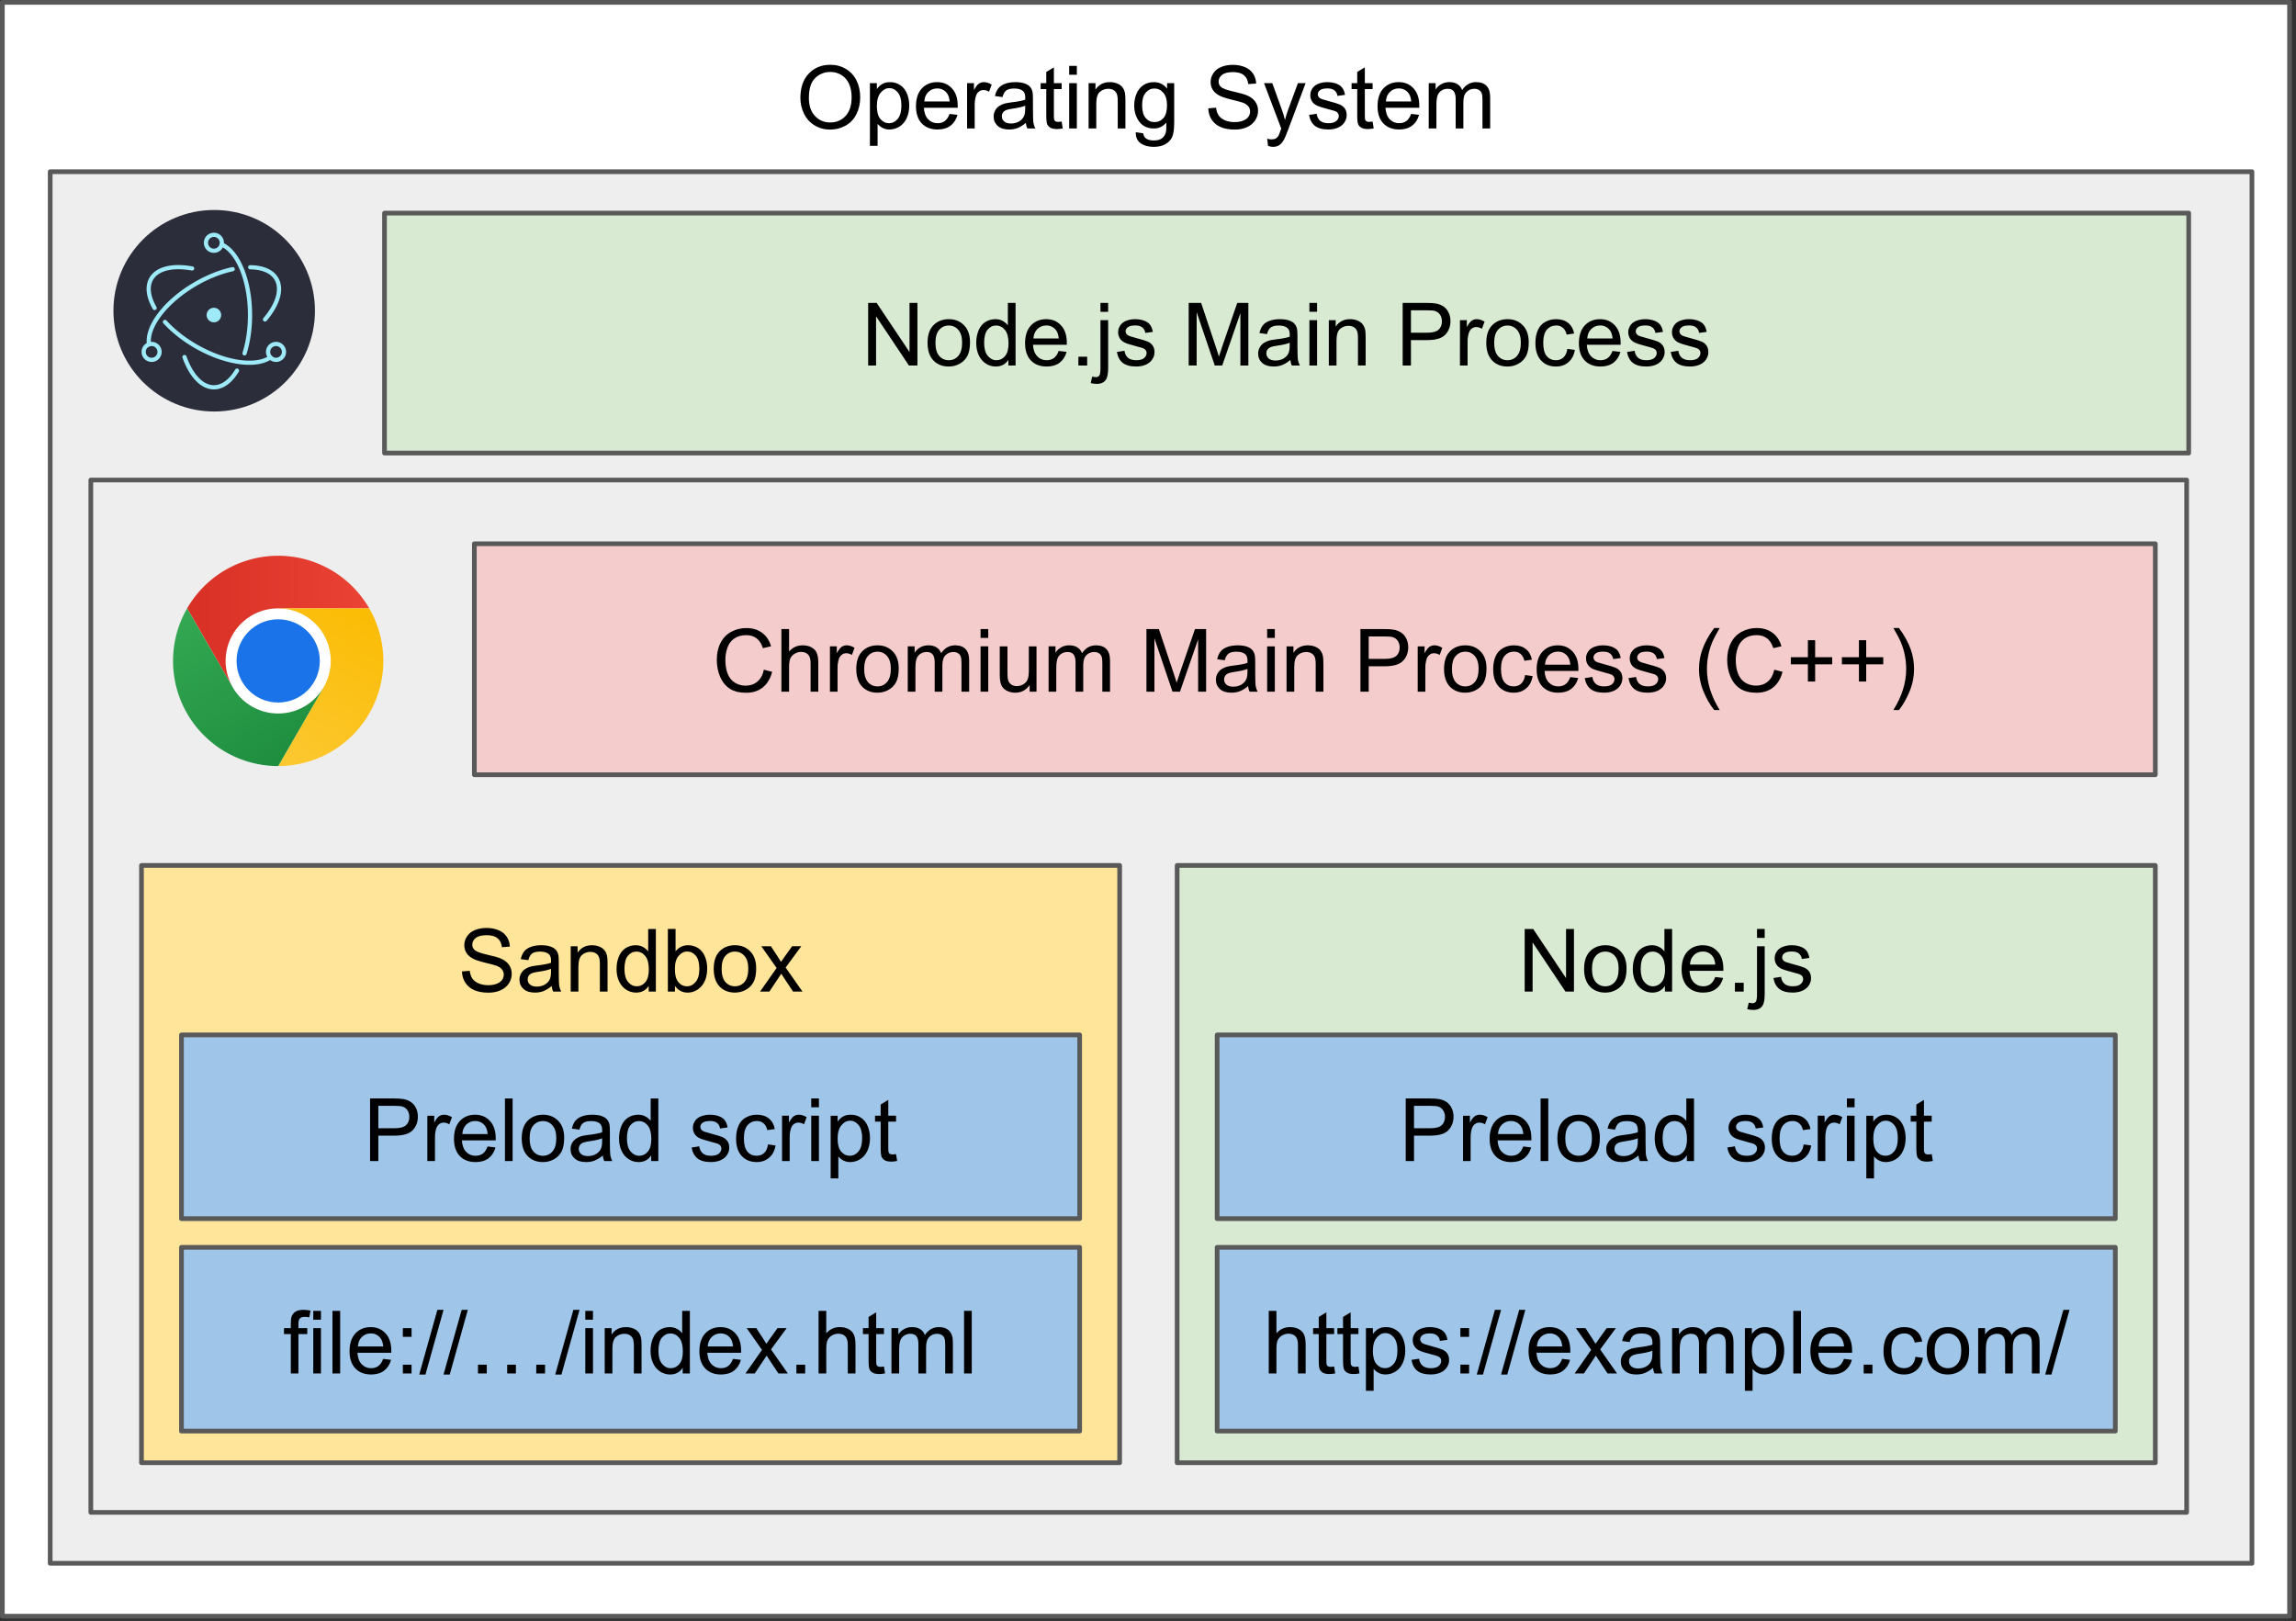 <svg xmlns="http://www.w3.org/2000/svg" width="490" height="346" fill="none" stroke-linecap="square" stroke-miterlimit="10"><rect width="100%" height="100%" fill="#333333" stroke="none"/><defs><linearGradient id="a" x1="3.217" x2="44.781" y1="15" y2="15" gradientTransform="translate(501.272 240.261)" gradientUnits="userSpaceOnUse"><stop offset="0" stop-color="#d93025"/><stop offset="1" stop-color="#ea4335"/></linearGradient><linearGradient id="b" x1="20.722" x2="41.504" y1="47.679" y2="11.684" gradientTransform="translate(501.272 240.261)" gradientUnits="userSpaceOnUse"><stop offset="0" stop-color="#fcc934"/><stop offset="1" stop-color="#fbbc04"/></linearGradient><linearGradient id="c" x1="26.598" x2="5.816" y1="46.501" y2="10.506" gradientTransform="translate(501.272 240.261)" gradientUnits="userSpaceOnUse"><stop offset="0" stop-color="#1e8e3e"/><stop offset="1" stop-color="#34a853"/></linearGradient></defs><path fill="#fff" fill-rule="evenodd" d="M.5.5h488.126v344.41H.5Z"/><path stroke="#595959" stroke-linecap="butt" stroke-linejoin="round" d="M.5.5h488.126v344.41H.5Z"/><path fill="#000" d="M170.812 20.92q0-3.328 1.782-5.203 1.78-1.89 4.609-1.89 1.844 0 3.328.89 1.484.875 2.266 2.469.781 1.578.781 3.578 0 2.031-.828 3.64-.813 1.594-2.313 2.422t-3.25.828q-1.875 0-3.359-.906-1.484-.922-2.25-2.5t-.766-3.328m1.813.016q0 2.421 1.297 3.812 1.297 1.39 3.265 1.39 2 0 3.282-1.406 1.28-1.406 1.28-3.984 0-1.625-.546-2.844-.547-1.218-1.61-1.875-1.062-.672-2.374-.672-1.891 0-3.25 1.297-1.344 1.282-1.344 4.282m13.027 10.187V17.748h1.484v1.25q.532-.734 1.188-1.094.672-.375 1.625-.375 1.234 0 2.172.641.953.625 1.437 1.797.485 1.156.485 2.547 0 1.484-.532 2.672-.531 1.187-1.547 1.828-1.015.625-2.14.625-.813 0-1.469-.344t-1.062-.875v4.703zm1.484-8.484q0 1.86.75 2.765.766.891 1.828.891 1.094 0 1.875-.922.782-.937.782-2.875 0-1.844-.766-2.766-.75-.921-1.812-.921-1.047 0-1.86.984-.797.969-.797 2.844m15.517 1.672 1.687.203q-.406 1.484-1.484 2.312-1.078.813-2.766.813-2.125 0-3.375-1.297-1.234-1.313-1.234-3.672 0-2.453 1.25-3.797 1.265-1.344 3.265-1.344 1.938 0 3.157 1.328 1.234 1.313 1.234 3.704v.437h-7.219q.094 1.594.906 2.453.813.844 2.016.844.906 0 1.547-.469.64-.484 1.016-1.515m-5.391-2.657h5.406q-.11-1.218-.625-1.828-.781-.953-2.031-.953-1.125 0-1.906.766-.766.75-.844 2.015m9.126 5.766v-9.672h1.468v1.469q.563-1.031 1.032-1.36.484-.328 1.062-.328.828 0 1.688.532l-.563 1.515q-.61-.36-1.203-.36-.547 0-.969.329-.422.328-.609.89-.281.876-.281 1.922v5.063zm12.54-1.188q-.921.766-1.765 1.094-.828.313-1.797.313-1.594 0-2.453-.782-.86-.78-.86-1.984 0-.719.329-1.297.328-.594.843-.937.532-.36 1.188-.547.469-.125 1.453-.25 1.984-.235 2.922-.563.015-.343.015-.422 0-1-.468-1.421-.625-.547-1.875-.547-1.157 0-1.703.406-.547.406-.813 1.422l-1.61-.219q.22-1.016.72-1.64.5-.641 1.453-.985t2.187-.344q1.25 0 2.016.297.781.281 1.14.735.375.437.516 1.109.078.422.078 1.516v2.187q0 2.281.11 2.89.109.594.406 1.157h-1.703q-.266-.516-.329-1.188m-.14-3.671q-.89.375-2.672.625-1.016.14-1.438.328-.421.187-.656.531-.219.344-.219.781 0 .656.5 1.094.5.437 1.454.437.937 0 1.671-.406.75-.422 1.094-1.14.266-.563.266-1.641zm7.782 3.39.234 1.453q-.687.141-1.234.141-.89 0-1.39-.281-.485-.282-.688-.735-.203-.468-.203-1.937v-5.578h-1.204v-1.266h1.204v-2.39l1.625-.985v3.375h1.656v1.266h-1.656v5.672q0 .687.078.89.093.203.281.328.203.11.578.11.266 0 .719-.063m1.605-10v-1.89h1.64v1.89zm0 11.469v-9.672h1.64v9.672zm4.145 0v-9.672h1.469v1.375q1.062-1.594 3.078-1.594.875 0 1.61.313.733.312 1.093.828.375.5.515 1.203.094.453.094 1.594v5.953h-1.64v-5.89q0-1-.204-1.485-.187-.5-.671-.797t-1.141-.297q-1.047 0-1.813.672-.75.656-.75 2.516v5.281zm10.063.797 1.594.234q.11.75.562 1.078.61.453 1.672.453 1.14 0 1.75-.453.625-.453.844-1.265.125-.5.11-2.11-1.063 1.266-2.673 1.266-2 0-3.093-1.438-1.094-1.437-1.094-3.453 0-1.39.5-2.562.516-1.172 1.453-1.797.953-.64 2.25-.64 1.703 0 2.813 1.374v-1.156h1.515v8.36q0 2.265-.469 3.203-.453.937-1.453 1.484-.984.547-2.453.547-1.719 0-2.797-.781-1.062-.766-1.03-2.344m1.36-5.813q0 1.907.75 2.782.765.875 1.906.875 1.125 0 1.89-.86.766-.875.766-2.734 0-1.781-.797-2.672-.781-.906-1.89-.906-1.094 0-1.86.89-.766.875-.766 2.625m14.12.72 1.657-.142q.125 1 .547 1.641.438.64 1.344 1.047.922.39 2.062.39 1 0 1.782-.296.78-.297 1.156-.813.375-.531.375-1.156t-.375-1.094q-.36-.469-1.188-.797-.547-.203-2.39-.64-1.828-.453-2.563-.844-.969-.5-1.437-1.234-.47-.75-.47-1.672 0-1 .579-1.875.578-.89 1.672-1.344 1.11-.453 2.453-.453 1.484 0 2.61.484 1.14.469 1.75 1.406.609.922.656 2.094l-1.688.125q-.14-1.265-.937-1.906-.782-.656-2.313-.656-1.61 0-2.344.593-.734.594-.734 1.422 0 .72.531 1.172.5.469 2.657.969 2.156.484 2.953.844 1.172.531 1.718 1.36.563.827.563 1.905 0 1.063-.61 2.016-.609.937-1.75 1.469-1.14.515-2.578.515-1.812 0-3.046-.53-1.22-.532-1.922-1.595-.688-1.062-.72-2.406m12.757 8.015-.187-1.532q.546.141.937.141.547 0 .875-.187.328-.172.547-.5.156-.25.5-1.22.047-.14.14-.405l-3.671-9.688h1.765l2.016 5.594q.39 1.078.703 2.25.281-1.125.672-2.203l2.078-5.64h1.64l-3.687 9.827q-.594 1.61-.922 2.203-.437.813-1 1.188t-1.343.375q-.485 0-1.063-.203m8.75-6.61 1.625-.25q.125.97.75 1.5.625.516 1.75.516t1.672-.453q.547-.469.547-1.094 0-.547-.485-.875-.328-.219-1.671-.547-1.813-.469-2.516-.797-.688-.328-1.047-.906-.36-.594-.36-1.312 0-.641.298-1.188.296-.562.812-.922.375-.281 1.031-.469.672-.203 1.422-.203 1.14 0 2 .328.86.329 1.266.891.422.563.578 1.5l-1.61.219q-.109-.75-.64-1.172-.516-.422-1.469-.422-1.14 0-1.625.375-.469.375-.469.875 0 .313.188.578.203.266.64.438.235.093 1.438.422 1.75.453 2.438.75.687.296 1.078.859.39.562.39 1.406 0 .828-.484 1.547-.469.719-1.375 1.125-.906.39-2.047.39-1.875 0-2.875-.78-.984-.782-1.25-2.329m13.563 1.422.234 1.453q-.688.141-1.234.141-.891 0-1.391-.281-.484-.282-.688-.735-.203-.468-.203-1.937v-5.578h-1.203v-1.266h1.203v-2.39l1.625-.985v3.375h1.657v1.266h-1.657v5.672q0 .687.078.89.094.203.282.328.203.11.578.11.265 0 .719-.063m8.23-1.64 1.687.203q-.406 1.484-1.484 2.312-1.078.813-2.766.813-2.125 0-3.375-1.297-1.234-1.313-1.234-3.672 0-2.453 1.25-3.797 1.265-1.344 3.265-1.344 1.938 0 3.157 1.328 1.234 1.313 1.234 3.704v.437h-7.219q.094 1.594.907 2.453.812.844 2.015.844.906 0 1.547-.469.64-.484 1.016-1.515m-5.39-2.657h5.405q-.11-1.218-.625-1.828-.78-.953-2.03-.953-1.126 0-1.907.766-.766.75-.844 2.015m9.14 5.766v-9.672h1.47v1.36q.452-.72 1.202-1.141.766-.438 1.719-.438 1.078 0 1.766.453.687.438.968 1.235 1.157-1.688 2.985-1.688 1.453 0 2.219.797.78.797.78 2.453v6.641h-1.64v-6.094q0-.984-.156-1.406-.156-.438-.578-.703-.422-.266-.985-.266-1.015 0-1.687.688-.672.672-.672 2.156v5.625h-1.64v-6.281q0-1.094-.407-1.64-.406-.548-1.312-.548-.688 0-1.282.36-.593.359-.859 1.062-.25.703-.25 2.031v5.016z"/><path fill="#eee" fill-rule="evenodd" d="M10.71 36.642H480.6v296.976H10.71Z"/><path stroke="#595959" stroke-linecap="butt" stroke-linejoin="round" d="M10.71 36.642H480.6v296.976H10.71Z"/><path fill="none" d="M24.209 45.476h42.916v42.916H24.209Z"/><path fill="#d9ead3" fill-rule="evenodd" d="M82.062 45.476H467.1V96.69H82.061Z"/><path stroke="#595959" stroke-linecap="butt" stroke-linejoin="round" d="M82.062 45.476H467.1V96.69H82.061Z"/><path fill="#000" d="M185.277 78.003v-13.36h1.813l7.015 10.485V64.643h1.688v13.36h-1.813l-7.015-10.5v10.5zm12.676-4.844q0-2.688 1.485-3.969 1.25-1.078 3.047-1.078 2 0 3.265 1.313 1.266 1.296 1.266 3.609 0 1.86-.563 2.937-.562 1.063-1.64 1.657-1.063.593-2.328.593-2.032 0-3.282-1.296-1.25-1.313-1.25-3.766m1.688 0q0 1.86.797 2.797.812.922 2.047.922 1.218 0 2.03-.922.813-.938.813-2.844 0-1.797-.812-2.719t-2.031-.922q-1.235 0-2.047.922-.797.907-.797 2.766m15.563 4.844v-1.22q-.906 1.438-2.703 1.438-1.156 0-2.125-.64t-1.5-1.781-.531-2.625q0-1.454.484-2.625.484-1.188 1.437-1.813.97-.625 2.172-.625.875 0 1.547.375.688.36 1.11.953v-4.797h1.64v13.36zm-5.172-4.828q0 1.859.781 2.78.782.923 1.844.923 1.078 0 1.828-.875.75-.891.75-2.688 0-1.984-.765-2.906-.766-.938-1.891-.938-1.078 0-1.813.891-.734.89-.734 2.813m15.907 1.718 1.688.203q-.407 1.485-1.485 2.313-1.078.812-2.765.812-2.125 0-3.375-1.296-1.235-1.313-1.235-3.672 0-2.453 1.25-3.797 1.266-1.344 3.266-1.344 1.937 0 3.156 1.328 1.234 1.313 1.234 3.703v.438h-7.218q.093 1.594.906 2.453.812.844 2.016.844.906 0 1.546-.47.641-.483 1.016-1.515m-5.39-2.656h5.406q-.11-1.219-.625-1.828-.782-.953-2.032-.953-1.125 0-1.906.765-.765.75-.844 2.016m9.594 5.766v-1.875h1.875v1.875zm4.714-11.453v-1.907h1.641v1.907zm-2.078 15.203.313-1.391q.5.125.781.125.5 0 .734-.328.25-.328.25-1.672V68.331h1.641v10.203q0 1.781-.469 2.484-.593.907-1.968.907-.657 0-1.282-.172m5.583-6.641 1.625-.25q.125.969.75 1.5.625.516 1.75.516t1.672-.453q.546-.47.546-1.094 0-.547-.484-.875-.328-.219-1.672-.547-1.812-.469-2.515-.797-.688-.328-1.047-.906-.36-.594-.36-1.313 0-.64.297-1.187.297-.563.813-.922.375-.281 1.03-.469.673-.203 1.423-.203 1.14 0 2 .328t1.265.89q.422.563.579 1.5l-1.61.22q-.11-.75-.64-1.172-.516-.422-1.47-.422-1.14 0-1.624.375-.469.375-.469.875 0 .312.188.578.203.266.64.437.235.094 1.438.422 1.75.453 2.437.75.688.297 1.078.86t.39 1.406q0 .828-.483 1.547-.47.719-1.375 1.125-.907.39-2.047.39-1.875 0-2.875-.78-.985-.782-1.25-2.329m15.324 2.89V64.644h2.656l3.156 9.453q.438 1.329.64 1.985.235-.735.704-2.14l3.203-9.298h2.375v13.36h-1.703V66.83l-3.875 11.172h-1.594l-3.86-11.375v11.375zm21.697-1.187q-.922.766-1.766 1.094-.828.312-1.797.312-1.594 0-2.453-.78-.86-.782-.86-1.985 0-.719.329-1.297.328-.594.844-.938.53-.359 1.187-.546.469-.125 1.453-.25 1.985-.235 2.922-.563.016-.344.016-.422 0-1-.47-1.422-.624-.547-1.874-.547-1.156 0-1.703.407t-.813 1.422l-1.61-.22q.22-1.015.72-1.64.5-.64 1.453-.984t2.187-.344q1.25 0 2.016.297.781.281 1.14.734.376.438.516 1.11.078.422.078 1.515v2.188q0 2.281.11 2.89.109.594.406 1.157h-1.703q-.266-.516-.328-1.188m-.141-3.672q-.89.375-2.672.625-1.015.14-1.437.328t-.657.532q-.218.343-.218.78 0 .657.5 1.095t1.453.437q.937 0 1.672-.406.75-.422 1.093-1.14.266-.563.266-1.641zm4.204-6.61v-1.89h1.64v1.89zm0 11.47V68.33h1.64v9.672zm4.145 0V68.33h1.468v1.375q1.063-1.594 3.079-1.594.875 0 1.609.313.734.312 1.094.828.375.5.515 1.203.094.453.094 1.594v5.953h-1.64v-5.891q0-1-.204-1.484-.187-.5-.672-.797-.484-.297-1.14-.297-1.047 0-1.813.672-.75.656-.75 2.515v5.282zm15.762 0v-13.36h5.047q1.328 0 2.03.125.97.172 1.642.64.671.454 1.078 1.282.406.828.406 1.828 0 1.703-1.094 2.89-1.078 1.173-3.922 1.173h-3.422v5.422zm1.765-7h3.454q1.718 0 2.437-.641.719-.64.719-1.797 0-.844-.422-1.437t-1.125-.782q-.438-.125-1.64-.125h-3.423zm10.46 7V68.33h1.468V69.8q.563-1.032 1.032-1.36.484-.328 1.062-.328.828 0 1.688.531l-.563 1.516q-.61-.36-1.203-.36-.547 0-.969.329-.422.328-.61.89-.28.875-.28 1.922v5.063zm5.619-4.844q0-2.688 1.484-3.969 1.25-1.078 3.047-1.078 2 0 3.265 1.313 1.266 1.296 1.266 3.609 0 1.86-.562 2.937-.563 1.063-1.641 1.657-1.063.593-2.328.593-2.031 0-3.281-1.296-1.25-1.313-1.25-3.766m1.687 0q0 1.86.797 2.797.812.922 2.047.922 1.219 0 2.031-.922.813-.938.813-2.844 0-1.797-.813-2.719t-2.031-.922q-1.235 0-2.047.922-.797.907-.797 2.766m15.61 1.297 1.61.219q-.266 1.656-1.36 2.609-1.078.937-2.672.937-1.984 0-3.187-1.296t-1.203-3.72q0-1.577.515-2.75.516-1.171 1.578-1.75 1.063-.593 2.313-.593 1.578 0 2.578.797t1.281 2.266l-1.593.234q-.235-.969-.813-1.453-.578-.5-1.39-.5-1.235 0-2.016.89-.781.891-.781 2.813 0 1.953.75 2.844.75.875 1.953.875.968 0 1.609-.594.656-.594.828-1.828m9.64.437 1.688.203q-.406 1.485-1.484 2.313-1.078.812-2.766.812-2.125 0-3.375-1.296-1.234-1.313-1.234-3.672 0-2.453 1.25-3.797 1.266-1.344 3.266-1.344 1.937 0 3.156 1.328 1.234 1.313 1.234 3.703v.438h-7.219q.094 1.594.907 2.453.812.844 2.015.844.907 0 1.547-.47.64-.483 1.016-1.515m-5.39-2.656h5.406q-.109-1.219-.625-1.828-.78-.953-2.03-.953-1.126 0-1.907.765-.766.75-.844 2.016m8.485 2.875 1.625-.25q.125.969.75 1.5.625.516 1.75.516t1.672-.453q.547-.47.547-1.094 0-.547-.484-.875-.328-.219-1.672-.547-1.813-.469-2.516-.797-.687-.328-1.047-.906-.36-.594-.36-1.313 0-.64.298-1.187.297-.563.812-.922.375-.281 1.032-.469.671-.203 1.421-.203 1.141 0 2 .328.86.328 1.266.89.422.563.578 1.5l-1.61.22q-.109-.75-.64-1.172-.515-.422-1.469-.422-1.14 0-1.625.375-.468.375-.468.875 0 .312.187.578.203.266.64.437.235.094 1.438.422 1.75.453 2.438.75.687.297 1.078.86.39.562.39 1.406 0 .828-.484 1.547-.469.719-1.375 1.125-.906.39-2.047.39-1.875 0-2.875-.78-.984-.782-1.25-2.329m9.328 0 1.625-.25q.125.969.75 1.5.625.516 1.75.516t1.672-.453q.547-.47.547-1.094 0-.547-.484-.875-.328-.219-1.672-.547-1.813-.469-2.516-.797-.687-.328-1.047-.906-.359-.594-.359-1.313 0-.64.297-1.187.297-.563.812-.922.375-.281 1.032-.469.672-.203 1.422-.203 1.14 0 2 .328.859.328 1.265.89.422.563.578 1.5l-1.61.22q-.108-.75-.64-1.172-.515-.422-1.468-.422-1.141 0-1.625.375-.47.375-.47.875 0 .312.188.578.203.266.64.437.235.094 1.438.422 1.75.453 2.438.75.687.297 1.078.86.39.562.39 1.406 0 .828-.484 1.547-.468.719-1.375 1.125-.906.39-2.047.39-1.875 0-2.875-.78-.984-.782-1.25-2.329"/><path fill="#eee" fill-rule="evenodd" d="M19.384 102.442H466.66v220.315H19.384Z"/><path stroke="#595959" stroke-linecap="butt" stroke-linejoin="round" d="M19.384 102.442H466.66v220.315H19.384Z"/><path fill="none" d="M37.262 118.519H81.61v44.344H37.262Z"/><g transform="matrix(.935 0 0 .935 -431.761 -106.038)"><circle cx="525.272" cy="264.256" r="12" style="fill:#fff"/><path d="M504.487 276.261a24 24 0 1 0 8.785-32.784 24 24 0 0 0-8.785 32.784m31.177-18a12 12 0 1 1-16.392-4.392 12 12 0 0 1 16.392 4.392" style="fill:none"/><path d="M525.272 252.261h20.781a23.994 23.994 0 0 0-41.564.003l10.39 17.997.01-.002a11.985 11.985 0 0 1 10.383-17.998" style="fill:url(#a)"/><circle cx="525.272" cy="264.261" r="9.5" style="fill:#1a73e8"/><path d="m535.663 270.264-10.39 17.997a23.994 23.994 0 0 0 20.779-35.997h-20.781l-.003.01a11.985 11.985 0 0 1 10.395 17.99z" style="fill:url(#b)"/><path d="m514.88 270.264-10.39-17.997a23.994 23.994 0 0 0 20.785 35.994l10.39-17.997-.007-.007a11.985 11.985 0 0 1-20.778.007z" style="fill:url(#c)"/></g><path fill="#f4cccc" fill-rule="evenodd" d="M101.235 116.046h358.74v49.291h-358.74Z"/><path stroke="#595959" stroke-linecap="butt" stroke-linejoin="round" d="M101.235 116.046h358.74v49.291h-358.74Z"/><path fill="#000" d="m163.02 142.924 1.766.453q-.562 2.172-2 3.328-1.437 1.141-3.531 1.141-2.156 0-3.516-.875-1.344-.89-2.062-2.547-.703-1.672-.703-3.594 0-2.078.797-3.625.796-1.562 2.265-2.359 1.485-.813 3.25-.813 2 0 3.36 1.016 1.375 1.016 1.906 2.875l-1.735.406q-.468-1.453-1.359-2.109-.875-.672-2.203-.672-1.547 0-2.578.734-1.031.735-1.453 1.985-.422 1.234-.422 2.562 0 1.703.5 2.97.5 1.265 1.547 1.905 1.047.625 2.265.625 1.485 0 2.516-.859 1.031-.86 1.39-2.547m3.74 4.688v-13.36h1.64v4.797q1.14-1.328 2.89-1.328 1.078 0 1.86.422.797.422 1.14 1.172.344.75.344 2.172v6.125h-1.64v-6.125q0-1.235-.532-1.797-.531-.563-1.515-.563-.72 0-1.36.39-.64.376-.922 1.016-.265.641-.265 1.782v5.297zm10.36 0v-9.672h1.468v1.468q.562-1.03 1.031-1.359.485-.328 1.063-.328.828 0 1.687.531l-.562 1.516q-.61-.36-1.203-.36-.547 0-.97.329-.421.328-.609.89-.28.875-.28 1.922v5.063zm5.618-4.844q0-2.688 1.484-3.969 1.25-1.078 3.047-1.078 2 0 3.266 1.312 1.266 1.297 1.266 3.61 0 1.86-.563 2.937-.562 1.063-1.64 1.657-1.063.593-2.329.593-2.03 0-3.28-1.297-1.25-1.312-1.25-3.765m1.688 0q0 1.86.796 2.797.813.922 2.047.922 1.22 0 2.032-.922.812-.938.812-2.844 0-1.797-.812-2.719t-2.032-.922q-1.234 0-2.047.922-.796.906-.796 2.766m9.297 4.844v-9.672h1.469v1.36q.453-.72 1.203-1.142.766-.437 1.719-.437 1.078 0 1.765.453.688.438.97 1.234 1.155-1.687 2.984-1.687 1.453 0 2.218.797.782.797.782 2.453v6.64h-1.641v-6.093q0-.985-.156-1.406-.157-.438-.578-.704-.422-.265-.985-.265-1.015 0-1.687.687-.672.672-.672 2.157v5.625h-1.64v-6.282q0-1.093-.407-1.64t-1.313-.547q-.687 0-1.28.36-.595.359-.86 1.062-.25.703-.25 2.031v5.016zm15.541-11.47v-1.89h1.64v1.89zm0 11.47v-9.672h1.64v9.672zm10.473 0v-1.422q-1.125 1.64-3.063 1.64-.859 0-1.609-.328-.734-.328-1.094-.828t-.5-1.219q-.11-.468-.11-1.53v-5.985h1.642v5.36q0 1.28.109 1.733.156.641.656 1.016t1.235.375 1.375-.375q.656-.39.921-1.031.266-.656.266-1.89v-5.188h1.64v9.672zm4.048 0v-9.672h1.468v1.36q.453-.72 1.203-1.142.766-.437 1.72-.437 1.077 0 1.765.453.687.438.969 1.234 1.156-1.687 2.984-1.687 1.453 0 2.219.797.78.797.78 2.453v6.64h-1.64v-6.093q0-.985-.156-1.406-.156-.438-.578-.704t-.984-.265q-1.016 0-1.688.687-.672.672-.672 2.157v5.625h-1.64v-6.282q0-1.093-.407-1.64t-1.312-.547q-.688 0-1.281.36-.594.359-.86 1.062-.25.703-.25 2.031v5.016zm20.88 0v-13.36h2.656l3.156 9.453q.438 1.328.641 1.985.234-.735.703-2.14l3.203-9.298h2.375v13.36h-1.703V136.44l-3.875 11.172h-1.594l-3.859-11.375v11.375zm21.697-1.188q-.922.766-1.766 1.094-.828.312-1.797.312-1.593 0-2.453-.78-.86-.782-.86-1.985 0-.719.329-1.297.328-.594.844-.938.531-.359 1.187-.547.469-.125 1.453-.25 1.985-.234 2.922-.562.016-.344.016-.422 0-1-.469-1.422-.625-.547-1.875-.547-1.156 0-1.703.407t-.812 1.421l-1.61-.218q.219-1.016.719-1.64.5-.642 1.453-.985.953-.344 2.188-.344 1.25 0 2.015.297.781.281 1.14.734.376.438.516 1.11.079.421.079 1.515v2.188q0 2.281.109 2.89.11.594.406 1.157h-1.703q-.266-.516-.328-1.188m-.14-3.672q-.891.375-2.673.625-1.015.14-1.437.328t-.656.532q-.22.343-.22.78 0 .657.5 1.095t1.454.437q.938 0 1.672-.406.75-.422 1.094-1.14.265-.563.265-1.641zm4.203-6.61v-1.89h1.64v1.89zm0 11.47v-9.672h1.64v9.672zm4.145 0v-9.672h1.469v1.375q1.062-1.594 3.078-1.594.875 0 1.61.312.734.313 1.093.829.375.5.516 1.203.093.453.093 1.593v5.954h-1.64v-5.891q0-1-.203-1.484-.188-.5-.672-.797t-1.14-.297q-1.048 0-1.813.672-.75.656-.75 2.515v5.282zm15.762 0v-13.36h5.047q1.328 0 2.031.125.969.172 1.64.64.673.454 1.079 1.282t.406 1.828q0 1.703-1.093 2.89-1.079 1.173-3.922 1.173h-3.422v5.422zm1.766-7h3.453q1.719 0 2.437-.641.72-.64.72-1.797 0-.844-.423-1.437-.422-.594-1.125-.782-.437-.125-1.64-.125h-3.422zm10.459 7v-9.672h1.469v1.468q.562-1.03 1.03-1.359.485-.328 1.063-.328.829 0 1.688.531l-.563 1.516q-.609-.36-1.203-.36-.547 0-.968.329-.422.328-.61.89-.281.875-.281 1.922v5.063zm5.619-4.844q0-2.688 1.484-3.969 1.25-1.078 3.047-1.078 2 0 3.266 1.312 1.265 1.297 1.265 3.61 0 1.86-.562 2.937-.563 1.063-1.64 1.657-1.063.593-2.329.593-2.031 0-3.281-1.297-1.25-1.312-1.25-3.765m1.687 0q0 1.86.797 2.797.813.922 2.047.922 1.219 0 2.031-.922.813-.938.813-2.844 0-1.797-.813-2.719t-2.03-.922q-1.235 0-2.048.922-.797.906-.797 2.766m15.61 1.297 1.61.218q-.266 1.657-1.36 2.61-1.078.937-2.671.937-1.985 0-3.188-1.297t-1.203-3.718q0-1.578.516-2.75.515-1.172 1.578-1.75 1.062-.594 2.312-.594 1.578 0 2.578.797t1.282 2.265l-1.594.235q-.235-.969-.813-1.453-.578-.5-1.39-.5-1.235 0-2.016.89-.781.891-.781 2.813 0 1.953.75 2.844.75.875 1.953.875.969 0 1.61-.594.656-.594.827-1.828m9.641.437 1.688.203q-.407 1.485-1.485 2.313-1.078.812-2.765.812-2.125 0-3.375-1.297-1.235-1.312-1.235-3.671 0-2.454 1.25-3.797 1.266-1.344 3.266-1.344 1.937 0 3.156 1.328 1.234 1.313 1.234 3.703v.438h-7.218q.093 1.593.906 2.453.812.844 2.016.844.906 0 1.546-.47.641-.484 1.016-1.515m-5.39-2.656h5.406q-.11-1.219-.625-1.828-.782-.953-2.032-.953-1.125 0-1.906.765-.765.75-.844 2.016m8.485 2.875 1.625-.25q.125.969.75 1.5.625.516 1.75.516t1.671-.454q.547-.468.547-1.093 0-.547-.484-.875-.328-.219-1.672-.547-1.812-.469-2.516-.797-.687-.328-1.046-.906-.36-.594-.36-1.313 0-.64.297-1.187.297-.563.813-.922.375-.281 1.03-.469.673-.203 1.423-.203 1.14 0 2 .328.859.328 1.265.89.422.563.578 1.5l-1.609.22q-.11-.75-.64-1.172-.516-.422-1.47-.422-1.14 0-1.624.375-.47.375-.47.875 0 .312.188.578.204.265.641.437.234.094 1.438.422 1.75.453 2.437.75.688.297 1.078.86t.39 1.406q0 .828-.484 1.547-.468.718-1.375 1.125-.906.39-2.046.39-1.875 0-2.875-.78-.985-.782-1.25-2.329m9.328 0 1.625-.25q.125.969.75 1.5.625.516 1.75.516t1.672-.454q.546-.468.546-1.093 0-.547-.484-.875-.328-.219-1.672-.547-1.812-.469-2.515-.797-.688-.328-1.047-.906-.36-.594-.36-1.313 0-.64.297-1.187.297-.563.813-.922.375-.281 1.03-.469.673-.203 1.423-.203 1.14 0 2 .328t1.265.89q.422.563.579 1.5l-1.61.22q-.11-.75-.64-1.172-.516-.422-1.47-.422-1.14 0-1.624.375-.469.375-.469.875 0 .312.188.578.203.265.64.437.235.094 1.438.422 1.75.453 2.437.75.688.297 1.078.86t.39 1.406q0 .828-.483 1.547-.47.718-1.375 1.125-.907.39-2.047.39-1.875 0-2.875-.78-.985-.782-1.25-2.329m18.292 6.812q-1.359-1.703-2.296-4-.938-2.296-.938-4.765 0-2.156.703-4.14.828-2.313 2.531-4.595h1.172q-1.093 1.891-1.453 2.704-.547 1.25-.875 2.625-.39 1.703-.39 3.421 0 4.375 2.718 8.75zm12.822-8.609 1.766.453q-.562 2.172-2 3.328-1.437 1.141-3.531 1.141-2.156 0-3.516-.875-1.344-.89-2.062-2.547-.703-1.672-.703-3.594 0-2.078.796-3.625.797-1.562 2.266-2.359 1.484-.813 3.25-.813 2 0 3.36 1.016 1.374 1.016 1.906 2.875l-1.735.406q-.468-1.453-1.36-2.109-.874-.672-2.202-.672-1.547 0-2.578.734-1.032.735-1.453 1.985-.422 1.234-.422 2.562 0 1.703.5 2.97.5 1.265 1.547 1.905 1.046.625 2.265.625 1.485 0 2.516-.859 1.031-.86 1.39-2.547m7.176 2.531v-3.672h-3.64v-1.515h3.64v-3.64h1.547v3.64h3.641v1.515h-3.64v3.672zm10.895 0v-3.672h-3.64v-1.515h3.64v-3.64h1.547v3.64h3.641v1.515h-3.64v3.672zm8.536 6.078h-1.187q2.734-4.375 2.734-8.75 0-1.718-.39-3.39-.313-1.375-.876-2.625-.36-.828-1.468-2.735h1.187q1.703 2.282 2.531 4.594.688 1.985.688 4.14 0 2.47-.938 4.766-.937 2.297-2.28 4"/><path fill="#ffe599" fill-rule="evenodd" d="M30.193 184.694h208.756V312.16H30.193Z"/><path stroke="#595959" stroke-linecap="butt" stroke-linejoin="round" d="M30.193 184.694h208.756V312.16H30.193Z"/><path fill="#000" d="m98.59 207.317 1.656-.14q.125 1 .547 1.64.437.641 1.343 1.047.922.39 2.063.39 1 0 1.781-.296.781-.297 1.156-.813.375-.53.375-1.156t-.375-1.094q-.36-.468-1.187-.796-.547-.204-2.39-.641-1.829-.453-2.563-.844-.97-.5-1.438-1.234-.469-.75-.469-1.672 0-1 .579-1.875.578-.89 1.671-1.344 1.11-.453 2.454-.453 1.484 0 2.609.484 1.14.47 1.75 1.407.61.922.656 2.093l-1.687.125q-.14-1.265-.938-1.906-.781-.656-2.312-.656-1.61 0-2.344.594-.734.593-.734 1.422 0 .718.53 1.171.5.47 2.657.97 2.156.484 2.953.843 1.172.531 1.719 1.36.562.827.562 1.906 0 1.062-.609 2.015-.61.938-1.75 1.469-1.14.516-2.578.516-1.813 0-3.047-.532-1.219-.53-1.922-1.593-.687-1.063-.719-2.407m19.146 3.11q-.922.765-1.765 1.093-.829.313-1.797.313-1.594 0-2.453-.781-.86-.782-.86-1.985 0-.718.328-1.297.328-.593.844-.937.531-.36 1.188-.547.468-.125 1.453-.25 1.984-.234 2.922-.562.015-.344.015-.422 0-1-.469-1.422-.625-.547-1.875-.547-1.156 0-1.703.406t-.812 1.422l-1.61-.219q.22-1.015.72-1.64.5-.64 1.452-.985.953-.343 2.188-.343 1.25 0 2.015.296.782.282 1.141.735.375.437.516 1.11.078.421.078 1.515v2.187q0 2.282.11 2.891.109.594.405 1.156h-1.703q-.265-.515-.328-1.187m-.14-3.672q-.891.375-2.672.625-1.016.14-1.438.328-.422.187-.656.531-.219.344-.219.781 0 .657.5 1.094t1.453.438q.938 0 1.672-.407.75-.421 1.094-1.14.266-.563.266-1.64zm4.203 4.86v-9.673h1.47v1.375q1.062-1.593 3.077-1.593.875 0 1.61.312.734.313 1.093.828.375.5.516 1.203.094.453.094 1.594v5.953h-1.64v-5.89q0-1-.204-1.485-.188-.5-.672-.797t-1.14-.297q-1.047 0-1.813.672-.75.657-.75 2.516v5.281zm16.642 0v-1.22q-.907 1.438-2.703 1.438-1.157 0-2.125-.64-.97-.641-1.5-1.782-.532-1.14-.532-2.625 0-1.453.485-2.625.484-1.187 1.437-1.812.969-.625 2.172-.625.875 0 1.547.375.687.359 1.11.953v-4.797h1.64v13.36zm-5.172-4.829q0 1.86.781 2.781.781.922 1.844.922 1.078 0 1.828-.875.75-.89.75-2.687 0-1.985-.766-2.907-.765-.937-1.89-.937-1.078 0-1.813.89-.734.891-.734 2.813m10.782 4.828h-1.516v-13.36h1.64v4.766q1.048-1.296 2.657-1.296.89 0 1.688.359.796.36 1.312 1.016.516.64.797 1.562.297.922.297 1.969 0 2.484-1.235 3.844-1.218 1.359-2.953 1.359-1.703 0-2.687-1.438zm-.016-4.906q0 1.734.485 2.516.765 1.265 2.093 1.265 1.078 0 1.86-.937.78-.938.78-2.782.001-1.89-.749-2.796-.75-.907-1.828-.907-1.063 0-1.86.938-.78.937-.78 2.703m8.282.062q0-2.687 1.485-3.968 1.25-1.078 3.046-1.078 2 0 3.266 1.312 1.266 1.297 1.266 3.61 0 1.859-.563 2.937-.562 1.062-1.64 1.656-1.063.594-2.329.594-2.03 0-3.28-1.297-1.25-1.312-1.25-3.766m1.688 0q0 1.86.797 2.797.812.922 2.046.922 1.22 0 2.032-.922.812-.937.812-2.843 0-1.797-.812-2.72-.813-.921-2.032-.921-1.234 0-2.046.922-.797.906-.797 2.765m8.204 4.844 3.53-5.031-3.265-4.64h2.047l1.484 2.265q.422.64.672 1.078.407-.594.735-1.062l1.64-2.282h1.953l-3.343 4.547 3.593 5.125h-2.015l-1.985-3-.515-.812-2.547 3.812z"/><path fill="#9fc5e8" fill-rule="evenodd" d="M38.728 266.193h191.685v39.213H38.728Z"/><path stroke="#595959" stroke-linecap="butt" stroke-linejoin="round" d="M38.728 266.193h191.685v39.213H38.728Z"/><path fill="#000" d="M62.063 293.113v-8.406H60.61v-1.266h1.453v-1.031q0-.969.172-1.453.234-.641.828-1.032.594-.39 1.672-.39.687 0 1.53.156l-.25 1.438q-.5-.094-.952-.094-.75 0-1.063.328-.312.312-.312 1.187v.891h1.89v1.266h-1.89v8.406zm4.792-11.469v-1.89h1.641v1.89zm0 11.469v-9.672h1.641v9.672zm4.098 0v-13.36h1.641v13.36zm10.817-3.11 1.688.204q-.407 1.484-1.485 2.312-1.078.813-2.765.813-2.125 0-3.375-1.297-1.235-1.313-1.235-3.672 0-2.453 1.25-3.797 1.266-1.344 3.266-1.344 1.937 0 3.156 1.328 1.234 1.313 1.234 3.704v.437h-7.218q.093 1.594.906 2.453.812.844 2.016.844.906 0 1.546-.469.641-.484 1.016-1.515m-5.39-2.656h5.406q-.11-1.218-.625-1.828-.782-.953-2.032-.953-1.125 0-1.906.766-.765.75-.844 2.015m9.594-2.047v-1.859h1.86v1.86zm0 7.813v-1.875h1.86v1.875zm3.496.234 3.875-13.812h1.312l-3.86 13.812zm5.183 0 3.875-13.812h1.313l-3.86 13.812zm7.355-.234v-1.875h1.875v1.875zm6.235 0v-1.875h1.859v1.875zm6.203 0v-1.875h1.875v1.875zm4.047.234 3.875-13.812h1.312l-3.86 13.812zm6.417-11.703v-1.89h1.64v1.89zm0 11.469v-9.672h1.64v9.672zm4.145 0v-9.672h1.469v1.375q1.062-1.594 3.078-1.594.875 0 1.61.313.734.312 1.093.828.375.5.516 1.203.093.453.093 1.594v5.953h-1.64v-5.89q0-1-.203-1.485-.188-.5-.672-.797t-1.14-.297q-1.048 0-1.813.672-.75.656-.75 2.516v5.28zm16.641 0v-1.219q-.906 1.438-2.703 1.438-1.156 0-2.125-.641-.968-.64-1.5-1.781-.53-1.14-.53-2.625 0-1.453.483-2.625.485-1.188 1.438-1.813.969-.625 2.172-.625.875 0 1.547.375.687.36 1.11.953v-4.796h1.64v13.359zm-5.171-4.828q0 1.86.78 2.781.782.922 1.845.922 1.078 0 1.828-.875.75-.89.75-2.688 0-1.984-.766-2.906-.766-.937-1.89-.937-1.079 0-1.813.89t-.734 2.813m15.907 1.719 1.687.203q-.406 1.484-1.484 2.312-1.078.813-2.766.813-2.125 0-3.375-1.297-1.234-1.313-1.234-3.672 0-2.453 1.25-3.797 1.265-1.344 3.265-1.344 1.938 0 3.157 1.328 1.234 1.313 1.234 3.704v.437h-7.219q.094 1.594.906 2.453.813.844 2.016.844.906 0 1.547-.469.64-.484 1.016-1.515m-5.391-2.657h5.406q-.11-1.218-.625-1.828-.781-.953-2.031-.953-1.125 0-1.906.766-.766.75-.844 2.015m8.047 5.766 3.532-5.031-3.266-4.641h2.047l1.484 2.266q.422.64.672 1.078.406-.594.735-1.063l1.64-2.281h1.953l-3.343 4.547 3.593 5.125h-2.015l-1.985-3-.515-.813-2.547 3.813zm10.876 0v-1.875h1.875v1.875zm4.73 0v-13.36h1.64v4.797q1.14-1.328 2.89-1.328 1.08 0 1.86.422.797.422 1.14 1.172.345.75.345 2.172v6.125h-1.64v-6.125q0-1.234-.532-1.797-.531-.562-1.516-.562-.719 0-1.36.39-.64.375-.921 1.016-.266.64-.266 1.781v5.297zm13.954-1.469.234 1.453q-.688.14-1.234.14-.891 0-1.391-.28-.484-.282-.688-.735-.203-.468-.203-1.937v-5.578h-1.203v-1.266h1.203v-2.39l1.625-.985v3.375h1.657v1.266h-1.657v5.672q0 .687.078.89.094.203.282.328.203.11.578.11.265 0 .719-.063m1.605 1.469v-9.672h1.468v1.36q.454-.72 1.204-1.141.765-.438 1.718-.438 1.078 0 1.766.453.687.438.969 1.235 1.156-1.688 2.984-1.688 1.453 0 2.219.797.781.797.781 2.453v6.64h-1.64v-6.093q0-.984-.157-1.406-.156-.438-.578-.703-.422-.266-.984-.266-1.016 0-1.688.688-.672.672-.672 2.156v5.625h-1.64v-6.281q0-1.094-.407-1.641t-1.312-.547q-.688 0-1.281.36-.594.359-.86 1.062-.25.703-.25 2.031v5.016zm15.494 0v-13.36h1.64v13.36z"/><path fill="#d9ead3" fill-rule="evenodd" d="M251.22 184.694h208.755V312.16H251.22Z"/><path stroke="#595959" stroke-linecap="butt" stroke-linejoin="round" d="M251.22 184.694h208.755V312.16H251.22Z"/><path fill="#000" d="M325.39 211.614v-13.36h1.813l7.016 10.485v-10.484h1.687v13.36h-1.812l-7.016-10.5v10.5zm12.677-4.844q0-2.687 1.484-3.968 1.25-1.078 3.047-1.078 2 0 3.266 1.312 1.265 1.297 1.265 3.61 0 1.859-.562 2.937-.563 1.062-1.64 1.656-1.063.594-2.329.594-2.031 0-3.281-1.297-1.25-1.312-1.25-3.766m1.687 0q0 1.86.797 2.797.813.922 2.047.922 1.219 0 2.031-.922.813-.937.813-2.843 0-1.797-.813-2.72-.812-.921-2.03-.921-1.235 0-2.048.922-.797.906-.797 2.765m15.564 4.844v-1.219q-.907 1.438-2.704 1.438-1.156 0-2.125-.64-.968-.641-1.5-1.782-.53-1.14-.53-2.625 0-1.453.484-2.625.484-1.187 1.437-1.812.969-.625 2.172-.625.875 0 1.547.375.687.359 1.11.953v-4.797h1.64v13.36zm-5.172-4.828q0 1.86.781 2.781.781.922 1.844.922 1.078 0 1.828-.875.75-.89.75-2.687 0-1.985-.766-2.907-.765-.937-1.89-.937-1.079 0-1.813.89-.734.891-.734 2.813m15.907 1.719 1.687.203q-.406 1.484-1.484 2.312-1.078.813-2.766.813-2.125 0-3.375-1.297-1.234-1.312-1.234-3.672 0-2.453 1.25-3.797 1.265-1.343 3.265-1.343 1.938 0 3.157 1.328 1.234 1.312 1.234 3.703v.437h-7.219q.094 1.594.907 2.453.812.844 2.015.844.906 0 1.547-.469.64-.484 1.016-1.515m-5.39-2.656h5.405q-.109-1.22-.625-1.829-.78-.953-2.03-.953-1.126 0-1.907.766-.766.75-.844 2.016m9.594 5.765v-1.875h1.875v1.875zm4.714-11.453v-1.906h1.64v1.906zm-2.078 15.203.313-1.39q.5.125.78.125.5 0 .735-.329.25-.328.25-1.671v-10.157h1.64v10.203q0 1.782-.468 2.485-.594.906-1.969.906-.656 0-1.281-.172m5.582-6.64 1.625-.25q.125.968.75 1.5.625.515 1.75.515t1.672-.453q.547-.469.547-1.094 0-.547-.484-.875-.328-.218-1.672-.547-1.813-.468-2.516-.796-.687-.329-1.047-.907-.36-.593-.36-1.312 0-.64.298-1.188.297-.562.812-.922.375-.28 1.032-.468.671-.203 1.421-.203 1.141 0 2 .328.86.328 1.266.89.422.563.578 1.5l-1.61.22q-.109-.75-.64-1.173-.515-.422-1.469-.422-1.14 0-1.625.375-.468.375-.468.875 0 .313.187.578.203.266.64.438.235.094 1.438.422 1.75.453 2.438.75.687.297 1.078.86.39.562.39 1.405 0 .829-.484 1.547-.469.72-1.375 1.125-.906.391-2.047.391-1.875 0-2.875-.781-.984-.782-1.25-2.328"/><path fill="#9fc5e8" fill-rule="evenodd" d="M259.755 266.193H451.44v39.213H259.755z"/><path stroke="#595959" stroke-linecap="butt" stroke-linejoin="round" d="M259.755 266.193H451.44v39.213H259.755z"/><path fill="#000" d="M270.77 293.113v-13.36h1.64v4.797q1.14-1.328 2.89-1.328 1.079 0 1.86.422.797.422 1.14 1.172.344.75.344 2.172v6.125h-1.64v-6.125q0-1.234-.531-1.797-.532-.562-1.516-.562-.719 0-1.36.39-.64.375-.921 1.016-.266.64-.266 1.781v5.297zm13.953-1.469.235 1.453q-.688.14-1.235.14-.89 0-1.39-.28-.485-.282-.688-.735-.203-.468-.203-1.937v-5.578h-1.203v-1.266h1.203v-2.39l1.625-.985v3.375h1.656v1.266h-1.656v5.672q0 .687.078.89.094.203.281.328.204.11.579.11.265 0 .718-.063m5.184 0 .234 1.453q-.687.14-1.234.14-.891 0-1.391-.28-.484-.282-.687-.735-.204-.468-.204-1.937v-5.578h-1.203v-1.266h1.203v-2.39l1.625-.985v3.375h1.657v1.266h-1.657v5.672q0 .687.079.89.093.203.28.328.204.11.579.11.266 0 .719-.063m1.605 5.172v-13.375h1.484v1.25q.531-.734 1.188-1.094.672-.375 1.625-.375 1.234 0 2.172.64.953.626 1.437 1.798.484 1.156.484 2.547 0 1.484-.53 2.672-.532 1.187-1.548 1.828-1.015.625-2.14.625-.813 0-1.47-.344-.655-.344-1.062-.875v4.703zm1.484-8.484q0 1.859.75 2.765.766.89 1.828.89 1.094 0 1.875-.921.782-.937.782-2.875 0-1.844-.766-2.766-.75-.921-1.813-.921-1.046 0-1.859.984-.797.969-.797 2.844m8.235 1.89 1.625-.25q.125.969.75 1.5.625.516 1.75.516t1.672-.453q.547-.469.547-1.094 0-.547-.484-.875-.328-.219-1.672-.547-1.813-.469-2.516-.797-.687-.328-1.047-.906-.36-.594-.36-1.312 0-.641.298-1.188.297-.562.812-.922.375-.281 1.032-.469.671-.203 1.421-.203 1.141 0 2 .328.86.329 1.266.891.422.563.578 1.5l-1.61.219q-.109-.75-.64-1.172-.515-.422-1.469-.422-1.14 0-1.625.375-.468.375-.468.875 0 .313.187.578.203.266.64.438.235.093 1.438.422 1.75.453 2.438.75.687.296 1.078.859.39.562.39 1.406 0 .828-.484 1.547-.469.719-1.375 1.125-.906.39-2.047.39-1.875 0-2.875-.78-.984-.782-1.25-2.329m10.438-4.922v-1.859h1.86v1.86zm0 7.813v-1.875h1.86v1.875zm3.496.234 3.875-13.812h1.312l-3.86 13.812zm5.183 0 3.875-13.812h1.312l-3.859 13.812zm13.043-3.343 1.687.203q-.406 1.484-1.484 2.312-1.078.813-2.766.813-2.125 0-3.375-1.297-1.234-1.313-1.234-3.672 0-2.453 1.25-3.797 1.265-1.344 3.265-1.344 1.938 0 3.157 1.328 1.234 1.313 1.234 3.704v.437h-7.219q.094 1.594.906 2.453.813.844 2.016.844.906 0 1.547-.469.64-.484 1.016-1.515M328 287.347h5.406q-.11-1.218-.625-1.828-.781-.953-2.031-.953-1.125 0-1.906.766-.766.75-.844 2.015m8.048 5.766 3.53-5.031-3.265-4.641h2.047l1.484 2.266q.422.64.672 1.078.407-.594.735-1.063l1.64-2.281h1.953l-3.343 4.547 3.593 5.125h-2.015l-1.985-3-.515-.813-2.547 3.813zm16.734-1.188q-.922.766-1.766 1.094-.828.313-1.797.313-1.593 0-2.453-.782-.859-.78-.859-1.984 0-.719.328-1.297.328-.594.844-.937.531-.36 1.187-.547.47-.125 1.453-.25 1.985-.235 2.922-.563.016-.343.016-.422 0-1-.469-1.421-.625-.547-1.875-.547-1.156 0-1.703.406t-.812 1.422l-1.61-.219q.219-1.016.719-1.64.5-.641 1.453-.985t2.188-.344q1.25 0 2.015.297.781.281 1.14.735.376.437.516 1.109.079.422.079 1.516v2.187q0 2.281.109 2.89.11.594.406 1.157h-1.703q-.266-.516-.328-1.188m-.14-3.671q-.891.375-2.673.625-1.015.14-1.437.328-.422.187-.656.53-.219.345-.219.782 0 .656.5 1.094.5.437 1.453.437.938 0 1.672-.406.75-.422 1.094-1.14.265-.563.265-1.641zm4.203 4.859v-9.672h1.469v1.36q.453-.72 1.203-1.141.766-.438 1.719-.438 1.078 0 1.765.453.688.438.97 1.235 1.155-1.688 2.984-1.688 1.453 0 2.218.797.782.797.782 2.453v6.64h-1.641v-6.093q0-.984-.156-1.406-.157-.438-.578-.703-.422-.266-.985-.266-1.015 0-1.687.688-.672.672-.672 2.156v5.625h-1.64v-6.281q0-1.094-.407-1.641t-1.313-.547q-.687 0-1.28.36-.595.359-.86 1.062-.25.703-.25 2.031v5.016zm15.541 3.703v-13.375h1.484v1.25q.532-.734 1.188-1.094.672-.375 1.625-.375 1.234 0 2.172.64.953.626 1.437 1.798.485 1.156.485 2.547 0 1.484-.532 2.672-.53 1.187-1.547 1.828-1.015.625-2.14.625-.813 0-1.469-.344t-1.062-.875v4.703zm1.484-8.484q0 1.859.75 2.765.766.89 1.828.89 1.094 0 1.875-.921.782-.937.782-2.875 0-1.844-.766-2.766-.75-.921-1.812-.921-1.047 0-1.86.984-.797.969-.797 2.844m8.845 4.78v-13.358h1.64v13.359zm10.816-3.108 1.688.203q-.406 1.484-1.484 2.312-1.079.813-2.766.813-2.125 0-3.375-1.297-1.234-1.313-1.234-3.672 0-2.453 1.25-3.797 1.265-1.344 3.265-1.344 1.938 0 3.156 1.328 1.235 1.313 1.235 3.704v.437h-7.219q.094 1.594.906 2.453.813.844 2.016.844.906 0 1.547-.469.64-.484 1.015-1.515m-5.39-2.657h5.406q-.11-1.218-.625-1.828-.781-.953-2.031-.953-1.125 0-1.906.766-.766.75-.844 2.015m9.594 5.766v-1.875h1.875v1.875zm11.043-3.547 1.61.219q-.266 1.656-1.36 2.61-1.078.937-2.672.937-1.984 0-3.187-1.297-1.204-1.297-1.204-3.719 0-1.578.516-2.75t1.578-1.75q1.063-.594 2.313-.594 1.578 0 2.578.797t1.281 2.266l-1.594.234q-.234-.969-.812-1.453-.578-.5-1.39-.5-1.235 0-2.016.89-.782.891-.782 2.813 0 1.953.75 2.844.75.875 1.953.875.97 0 1.61-.594.656-.594.828-1.828m2.406-1.297q0-2.687 1.485-3.969 1.25-1.078 3.046-1.078 2 0 3.266 1.313 1.266 1.297 1.266 3.61 0 1.859-.563 2.937-.562 1.062-1.64 1.656-1.063.594-2.329.594-2.03 0-3.28-1.297-1.25-1.313-1.25-3.766m1.688 0q0 1.86.797 2.797.812.922 2.046.922 1.22 0 2.032-.922.812-.937.812-2.844 0-1.797-.812-2.718-.813-.922-2.032-.922-1.234 0-2.046.922-.797.906-.797 2.765m9.297 4.844v-9.672h1.47v1.36q.452-.72 1.202-1.141.766-.438 1.719-.438 1.078 0 1.766.453.687.438.968 1.235 1.157-1.688 2.985-1.688 1.453 0 2.218.797.782.797.782 2.453v6.64h-1.64v-6.093q0-.984-.157-1.406-.156-.438-.578-.703-.422-.266-.985-.266-1.015 0-1.687.688-.672.672-.672 2.156v5.625h-1.64v-6.281q0-1.094-.407-1.641t-1.312-.547q-.688 0-1.282.36-.593.359-.859 1.062-.25.703-.25 2.031v5.016zm14.307.234 3.875-13.812h1.312l-3.86 13.812z"/><path fill="#9fc5e8" fill-rule="evenodd" d="M38.728 220.862h191.685v39.213H38.728Z"/><path stroke="#595959" stroke-linecap="butt" stroke-linejoin="round" d="M38.728 220.862h191.685v39.213H38.728Z"/><path fill="#000" d="M78.978 247.782v-13.36h5.047q1.328 0 2.031.126.97.172 1.641.64.672.454 1.078 1.282t.406 1.828q0 1.703-1.093 2.89-1.078 1.172-3.922 1.172h-3.422v5.422zm1.766-7h3.453q1.719 0 2.438-.64.718-.641.718-1.797 0-.844-.422-1.438-.421-.594-1.125-.781-.437-.125-1.64-.125h-3.422zm10.46 7v-9.672h1.468v1.47q.562-1.032 1.031-1.36.485-.328 1.063-.328.828 0 1.687.53l-.562 1.516q-.61-.359-1.203-.359-.547 0-.97.328-.421.328-.609.89-.28.876-.28 1.923v5.062zm12.852-3.11 1.688.204q-.406 1.484-1.484 2.312-1.079.813-2.766.813-2.125 0-3.375-1.297-1.234-1.312-1.234-3.672 0-2.453 1.25-3.797 1.265-1.343 3.265-1.343 1.938 0 3.156 1.328 1.235 1.312 1.235 3.703v.437h-7.219q.094 1.594.906 2.453.813.844 2.016.844.906 0 1.547-.469.64-.484 1.015-1.515m-5.39-2.655h5.406q-.11-1.22-.625-1.829-.781-.953-2.031-.953-1.125 0-1.906.766-.766.75-.844 2.016m9.094 5.765v-13.36h1.641v13.36zm3.583-4.844q0-2.687 1.484-3.968 1.25-1.078 3.047-1.078 2 0 3.265 1.312 1.266 1.297 1.266 3.61 0 1.859-.562 2.937-.563 1.062-1.641 1.656-1.063.594-2.328.594-2.031 0-3.281-1.297-1.25-1.312-1.25-3.766m1.687 0q0 1.86.797 2.797.812.922 2.047.922 1.219 0 2.031-.922.813-.937.813-2.843 0-1.797-.813-2.72-.812-.921-2.031-.921-1.235 0-2.047.922-.797.906-.797 2.765m15.61 3.657q-.922.765-1.765 1.093-.829.313-1.797.313-1.594 0-2.453-.781-.86-.782-.86-1.985 0-.718.328-1.297.328-.593.844-.937.531-.36 1.188-.547.468-.125 1.453-.25 1.984-.234 2.922-.562.015-.344.015-.422 0-1-.469-1.422-.625-.547-1.875-.547-1.156 0-1.703.406t-.812 1.422l-1.61-.219q.22-1.015.72-1.64.5-.64 1.452-.985.953-.343 2.188-.343 1.25 0 2.015.296.782.282 1.141.735.375.437.516 1.11.078.421.078 1.515v2.187q0 2.282.11 2.89.109.595.405 1.157h-1.703q-.265-.515-.328-1.187m-.14-3.672q-.891.375-2.672.625-1.016.14-1.438.328-.422.187-.656.531-.219.344-.219.781 0 .657.5 1.094t1.453.438q.938 0 1.672-.407.75-.421 1.094-1.14.266-.563.266-1.64zm10.47 4.86v-1.22q-.907 1.438-2.704 1.438-1.156 0-2.125-.64-.969-.641-1.5-1.782-.531-1.14-.531-2.625 0-1.453.484-2.625.484-1.187 1.438-1.812.968-.625 2.171-.625.875 0 1.547.375.688.359 1.11.953v-4.797h1.64v13.36zm-5.173-4.829q0 1.86.781 2.781.782.922 1.844.922 1.078 0 1.828-.875.75-.89.75-2.687 0-1.985-.765-2.907-.766-.937-1.89-.937-1.079 0-1.813.89-.735.891-.735 2.813m13.81 1.938 1.624-.25q.125.968.75 1.5.625.515 1.75.515t1.672-.453q.547-.469.547-1.094 0-.547-.484-.875-.329-.218-1.672-.547-1.813-.468-2.516-.796-.687-.329-1.047-.907-.36-.593-.36-1.312 0-.64.298-1.188.297-.562.812-.922.375-.28 1.031-.468.672-.203 1.422-.203 1.141 0 2 .328.86.328 1.266.89.422.563.578 1.5l-1.61.22q-.109-.75-.64-1.173-.516-.422-1.469-.422-1.14 0-1.625.375-.468.375-.468.875 0 .313.187.578.203.266.64.438.235.094 1.438.422 1.75.453 2.438.75.687.297 1.078.86.39.562.39 1.405 0 .829-.484 1.547-.469.72-1.375 1.125-.906.39-2.047.39-1.875 0-2.875-.78-.984-.782-1.25-2.328m16.296-.657 1.61.22q-.266 1.655-1.36 2.608-1.078.938-2.672.938-1.984 0-3.187-1.297t-1.203-3.719q0-1.578.515-2.75.516-1.172 1.578-1.75 1.063-.593 2.313-.593 1.578 0 2.578.796 1 .797 1.281 2.266l-1.594.234q-.234-.968-.812-1.453-.578-.5-1.39-.5-1.235 0-2.016.89-.782.892-.782 2.813 0 1.954.75 2.844.75.875 1.954.875.968 0 1.609-.594.656-.593.828-1.828m3 3.547v-9.672h1.469v1.47q.562-1.032 1.031-1.36.484-.328 1.063-.328.828 0 1.687.53l-.562 1.516q-.61-.359-1.204-.359-.546 0-.968.328t-.61.89q-.28.876-.28 1.923v5.062zm6.228-11.469v-1.89h1.641v1.89zm0 11.47v-9.673h1.641v9.672zm4.145 3.702V238.11h1.485v1.25q.53-.734 1.187-1.093.672-.375 1.625-.375 1.234 0 2.172.64.953.625 1.437 1.797.485 1.156.485 2.547 0 1.484-.531 2.672-.532 1.187-1.547 1.828-1.016.625-2.14.625-.813 0-1.47-.344-.656-.344-1.062-.875v4.703zm1.485-8.484q0 1.86.75 2.766.765.89 1.828.89 1.093 0 1.875-.922.781-.937.781-2.875 0-1.843-.766-2.765-.75-.922-1.812-.922-1.047 0-1.86.984-.796.969-.796 2.844m12.47 3.312.233 1.454q-.687.14-1.234.14-.89 0-1.39-.281-.485-.281-.688-.734-.203-.47-.203-1.938v-5.578h-1.203v-1.266h1.203v-2.39l1.625-.985v3.375h1.656v1.266h-1.656v5.672q0 .687.078.89.094.204.281.329.203.109.578.109.266 0 .719-.063"/><path fill="#9fc5e8" fill-rule="evenodd" d="M259.755 220.862H451.44v39.213H259.755z"/><path stroke="#595959" stroke-linecap="butt" stroke-linejoin="round" d="M259.755 220.862H451.44v39.213H259.755z"/><path fill="#000" d="M300.005 247.782v-13.36h5.046q1.329 0 2.032.126.968.172 1.64.64.672.454 1.078 1.282t.407 1.828q0 1.703-1.094 2.89-1.078 1.172-3.922 1.172h-3.422v5.422zm1.765-7h3.453q1.72 0 2.438-.64.719-.641.719-1.797 0-.844-.422-1.438t-1.125-.781q-.438-.125-1.64-.125h-3.423zm10.46 7v-9.672h1.468v1.47q.563-1.032 1.031-1.36.485-.328 1.063-.328.828 0 1.687.53l-.562 1.516q-.61-.359-1.203-.359-.547 0-.969.328t-.61.89q-.28.876-.28 1.923v5.062zm12.853-3.11 1.687.204q-.406 1.484-1.484 2.312-1.078.813-2.766.813-2.125 0-3.375-1.297-1.234-1.312-1.234-3.672 0-2.453 1.25-3.797 1.265-1.343 3.265-1.343 1.938 0 3.157 1.328 1.234 1.312 1.234 3.703v.437h-7.219q.094 1.594.907 2.453.812.844 2.015.844.906 0 1.547-.469.64-.484 1.016-1.515m-5.39-2.655h5.405q-.109-1.22-.625-1.829-.78-.953-2.03-.953-1.126 0-1.907.766-.766.75-.844 2.016m9.094 5.765v-13.36h1.64v13.36zm3.582-4.844q0-2.687 1.484-3.968 1.25-1.078 3.047-1.078 2 0 3.266 1.312 1.265 1.297 1.265 3.61 0 1.859-.562 2.937-.563 1.062-1.64 1.656-1.063.594-2.329.594-2.031 0-3.281-1.297-1.25-1.312-1.25-3.766m1.687 0q0 1.86.797 2.797.813.922 2.047.922 1.219 0 2.031-.922.813-.937.813-2.843 0-1.797-.813-2.72-.812-.921-2.03-.921-1.235 0-2.048.922-.797.906-.797 2.765m15.61 3.657q-.921.765-1.765 1.093-.828.313-1.797.313-1.594 0-2.453-.781-.86-.782-.86-1.985 0-.718.329-1.297.328-.593.843-.937.532-.36 1.188-.547.469-.125 1.453-.25 1.984-.234 2.922-.562.015-.344.015-.422 0-1-.468-1.422-.625-.547-1.875-.547-1.157 0-1.703.406-.547.406-.813 1.422l-1.61-.219q.22-1.015.72-1.64.5-.64 1.453-.985.953-.343 2.187-.343 1.25 0 2.016.296.78.282 1.14.735.375.437.516 1.11.078.421.078 1.515v2.187q0 2.282.11 2.89.109.595.406 1.157h-1.703q-.266-.515-.329-1.187m-.14-3.672q-.89.375-2.672.625-1.016.14-1.438.328-.421.187-.656.531-.219.344-.219.781 0 .657.5 1.094t1.454.438q.937 0 1.671-.407.75-.421 1.094-1.14.266-.563.266-1.64zm10.47 4.86v-1.22q-.907 1.438-2.704 1.438-1.156 0-2.125-.64-.969-.641-1.5-1.782-.531-1.14-.531-2.625 0-1.453.484-2.625.485-1.187 1.438-1.812.969-.625 2.172-.625.875 0 1.547.375.687.359 1.109.953v-4.797h1.64v13.36zm-5.173-4.829q0 1.86.782 2.781.78.922 1.843.922 1.079 0 1.829-.875.75-.89.75-2.687 0-1.985-.766-2.907-.766-.937-1.89-.937-1.079 0-1.813.89-.735.891-.735 2.813m13.81 1.938 1.624-.25q.125.968.75 1.5.625.515 1.75.515t1.672-.453q.547-.469.547-1.094 0-.547-.484-.875-.328-.218-1.672-.547-1.813-.468-2.516-.796-.687-.329-1.047-.907-.359-.593-.359-1.312 0-.64.297-1.188.297-.562.812-.922.375-.28 1.032-.468.672-.203 1.422-.203 1.14 0 2 .328.859.328 1.265.89.422.563.578 1.5l-1.609.22q-.11-.75-.64-1.173-.516-.422-1.47-.422-1.14 0-1.624.375-.47.375-.47.875 0 .313.188.578.203.266.641.438.234.094 1.437.422 1.75.453 2.438.75.687.297 1.078.86.39.562.39 1.405 0 .829-.484 1.547-.468.72-1.375 1.125-.906.39-2.047.39-1.875 0-2.875-.78-.984-.782-1.25-2.328m16.296-.657 1.61.22q-.266 1.655-1.36 2.608-1.078.938-2.672.938-1.984 0-3.187-1.297t-1.203-3.719q0-1.578.515-2.75.516-1.172 1.579-1.75 1.062-.593 2.312-.593 1.578 0 2.578.796 1 .797 1.281 2.266l-1.593.234q-.235-.968-.813-1.453-.578-.5-1.39-.5-1.235 0-2.016.89-.781.892-.781 2.813 0 1.954.75 2.844.75.875 1.953.875.969 0 1.61-.594.655-.593.827-1.828m3 3.547v-9.672h1.47v1.47q.562-1.032 1.03-1.36.485-.328 1.063-.328.828 0 1.687.53l-.562 1.516q-.61-.359-1.203-.359-.547 0-.969.328t-.61.89q-.28.876-.28 1.923v5.062zm6.229-11.469v-1.89h1.64v1.89zm0 11.47v-9.673h1.64v9.672zm4.144 3.702V238.11h1.485v1.25q.531-.734 1.187-1.093.672-.375 1.625-.375 1.235 0 2.172.64.953.625 1.438 1.797.484 1.156.484 2.547 0 1.484-.531 2.672-.531 1.187-1.547 1.828-1.016.625-2.14.625-.813 0-1.47-.344-.656-.344-1.062-.875v4.703zm1.485-8.484q0 1.86.75 2.766.765.89 1.828.89 1.094 0 1.875-.922.781-.937.781-2.875 0-1.843-.765-2.765-.75-.922-1.813-.922-1.047 0-1.86.984-.796.969-.796 2.844m12.47 3.312.234 1.454q-.688.14-1.235.14-.89 0-1.39-.281-.485-.281-.688-.734-.203-.47-.203-1.938v-5.578h-1.203v-1.266h1.203v-2.39l1.625-.985v3.375h1.656v1.266H410.6v5.672q0 .687.078.89.094.204.281.329.204.109.579.109.265 0 .718-.063"/><g fill-rule="evenodd" transform="translate(24.209 44.813)scale(.168)"><circle cx="128" cy="128" r="128" fill="#2b2e3a"/><g fill="#9feaf9" fill-rule="nonzero"><path d="M100.502 71.69c-26.005-4.736-46.567.221-54.762 14.415-6.115 10.592-4.367 24.635 4.24 39.646a2.667 2.667 0 1 0 4.626-2.653c-7.752-13.522-9.261-25.641-4.247-34.326 6.808-11.791 25.148-16.213 49.187-11.835a2.667 2.667 0 0 0 .956-5.247m-36.999 72.307c10.515 11.555 24.176 22.394 39.756 31.388 37.723 21.78 77.883 27.601 97.675 14.106a2.667 2.667 0 1 0-3.005-4.406c-17.714 12.078-55.862 6.548-92.003-14.318-15.114-8.726-28.343-19.222-38.478-30.36a2.667 2.667 0 1 0-3.945 3.59"/><path d="M194.62 140.753c17.028-20.116 22.973-40.348 14.795-54.512-6.017-10.423-18.738-15.926-35.645-16.146a2.667 2.667 0 0 0-.069 5.333c15.205.198 26.165 4.939 31.096 13.48 6.792 11.765 1.49 29.807-14.248 48.399a2.667 2.667 0 1 0 4.071 3.446m-43.761-68.175c-15.396 3.299-31.784 9.749-47.522 18.835-38.942 22.483-64.345 55.636-60.817 79.675a2.667 2.667 0 1 0 5.277-.775c-3.133-21.344 20.947-52.769 58.207-74.281 15.267-8.815 31.135-15.06 45.972-18.239a2.667 2.667 0 1 0-1.117-5.215"/><path d="M87.77 187.753c8.904 24.86 23.469 40.167 39.847 40.167 11.945 0 22.996-8.143 31.614-22.478a2.667 2.667 0 1 0-4.571-2.748c-7.745 12.883-17.258 19.892-27.043 19.892-13.605 0-26.596-13.652-34.825-36.63a2.667 2.667 0 1 0-5.021 1.797zm81.322-4.863c4.61-14.728 7.085-31.718 7.085-49.423 0-44.179-15.463-82.263-37.487-92.042a2.667 2.667 0 0 0-2.164 4.874c19.643 8.723 34.317 44.866 34.317 87.168 0 17.177-2.397 33.63-6.84 47.83a2.667 2.667 0 1 0 5.09 1.593zm50.224-2.612c0-7.049-5.714-12.763-12.763-12.763s-12.763 5.714-12.763 12.763 5.714 12.763 12.763 12.763 12.763-5.714 12.763-12.763m-5.333 0a7.43 7.43 0 1 1-14.86 0 7.43 7.43 0 0 1 14.86 0M48.497 193.041c7.05 0 12.764-5.714 12.764-12.763s-5.715-12.763-12.764-12.763-12.763 5.714-12.763 12.763 5.715 12.763 12.763 12.763m0-5.333a7.43 7.43 0 1 1 0-14.86 7.43 7.43 0 0 1 0 14.86"/><path d="M127.617 54.444c7.049 0 12.763-5.714 12.763-12.763s-5.714-12.763-12.763-12.763-12.763 5.714-12.763 12.763 5.714 12.763 12.763 12.763m0-5.333a7.43 7.43 0 1 1 0-14.86 7.43 7.43 0 0 1 0 14.86m1.949 93.382c-4.985 1.077-9.896-2.091-10.975-7.076a9.236 9.236 0 0 1 7.076-10.976c4.985-1.077 9.896 2.091 10.976 7.076 1.077 4.985-2.091 9.897-7.077 10.976"/></g></g></svg>
